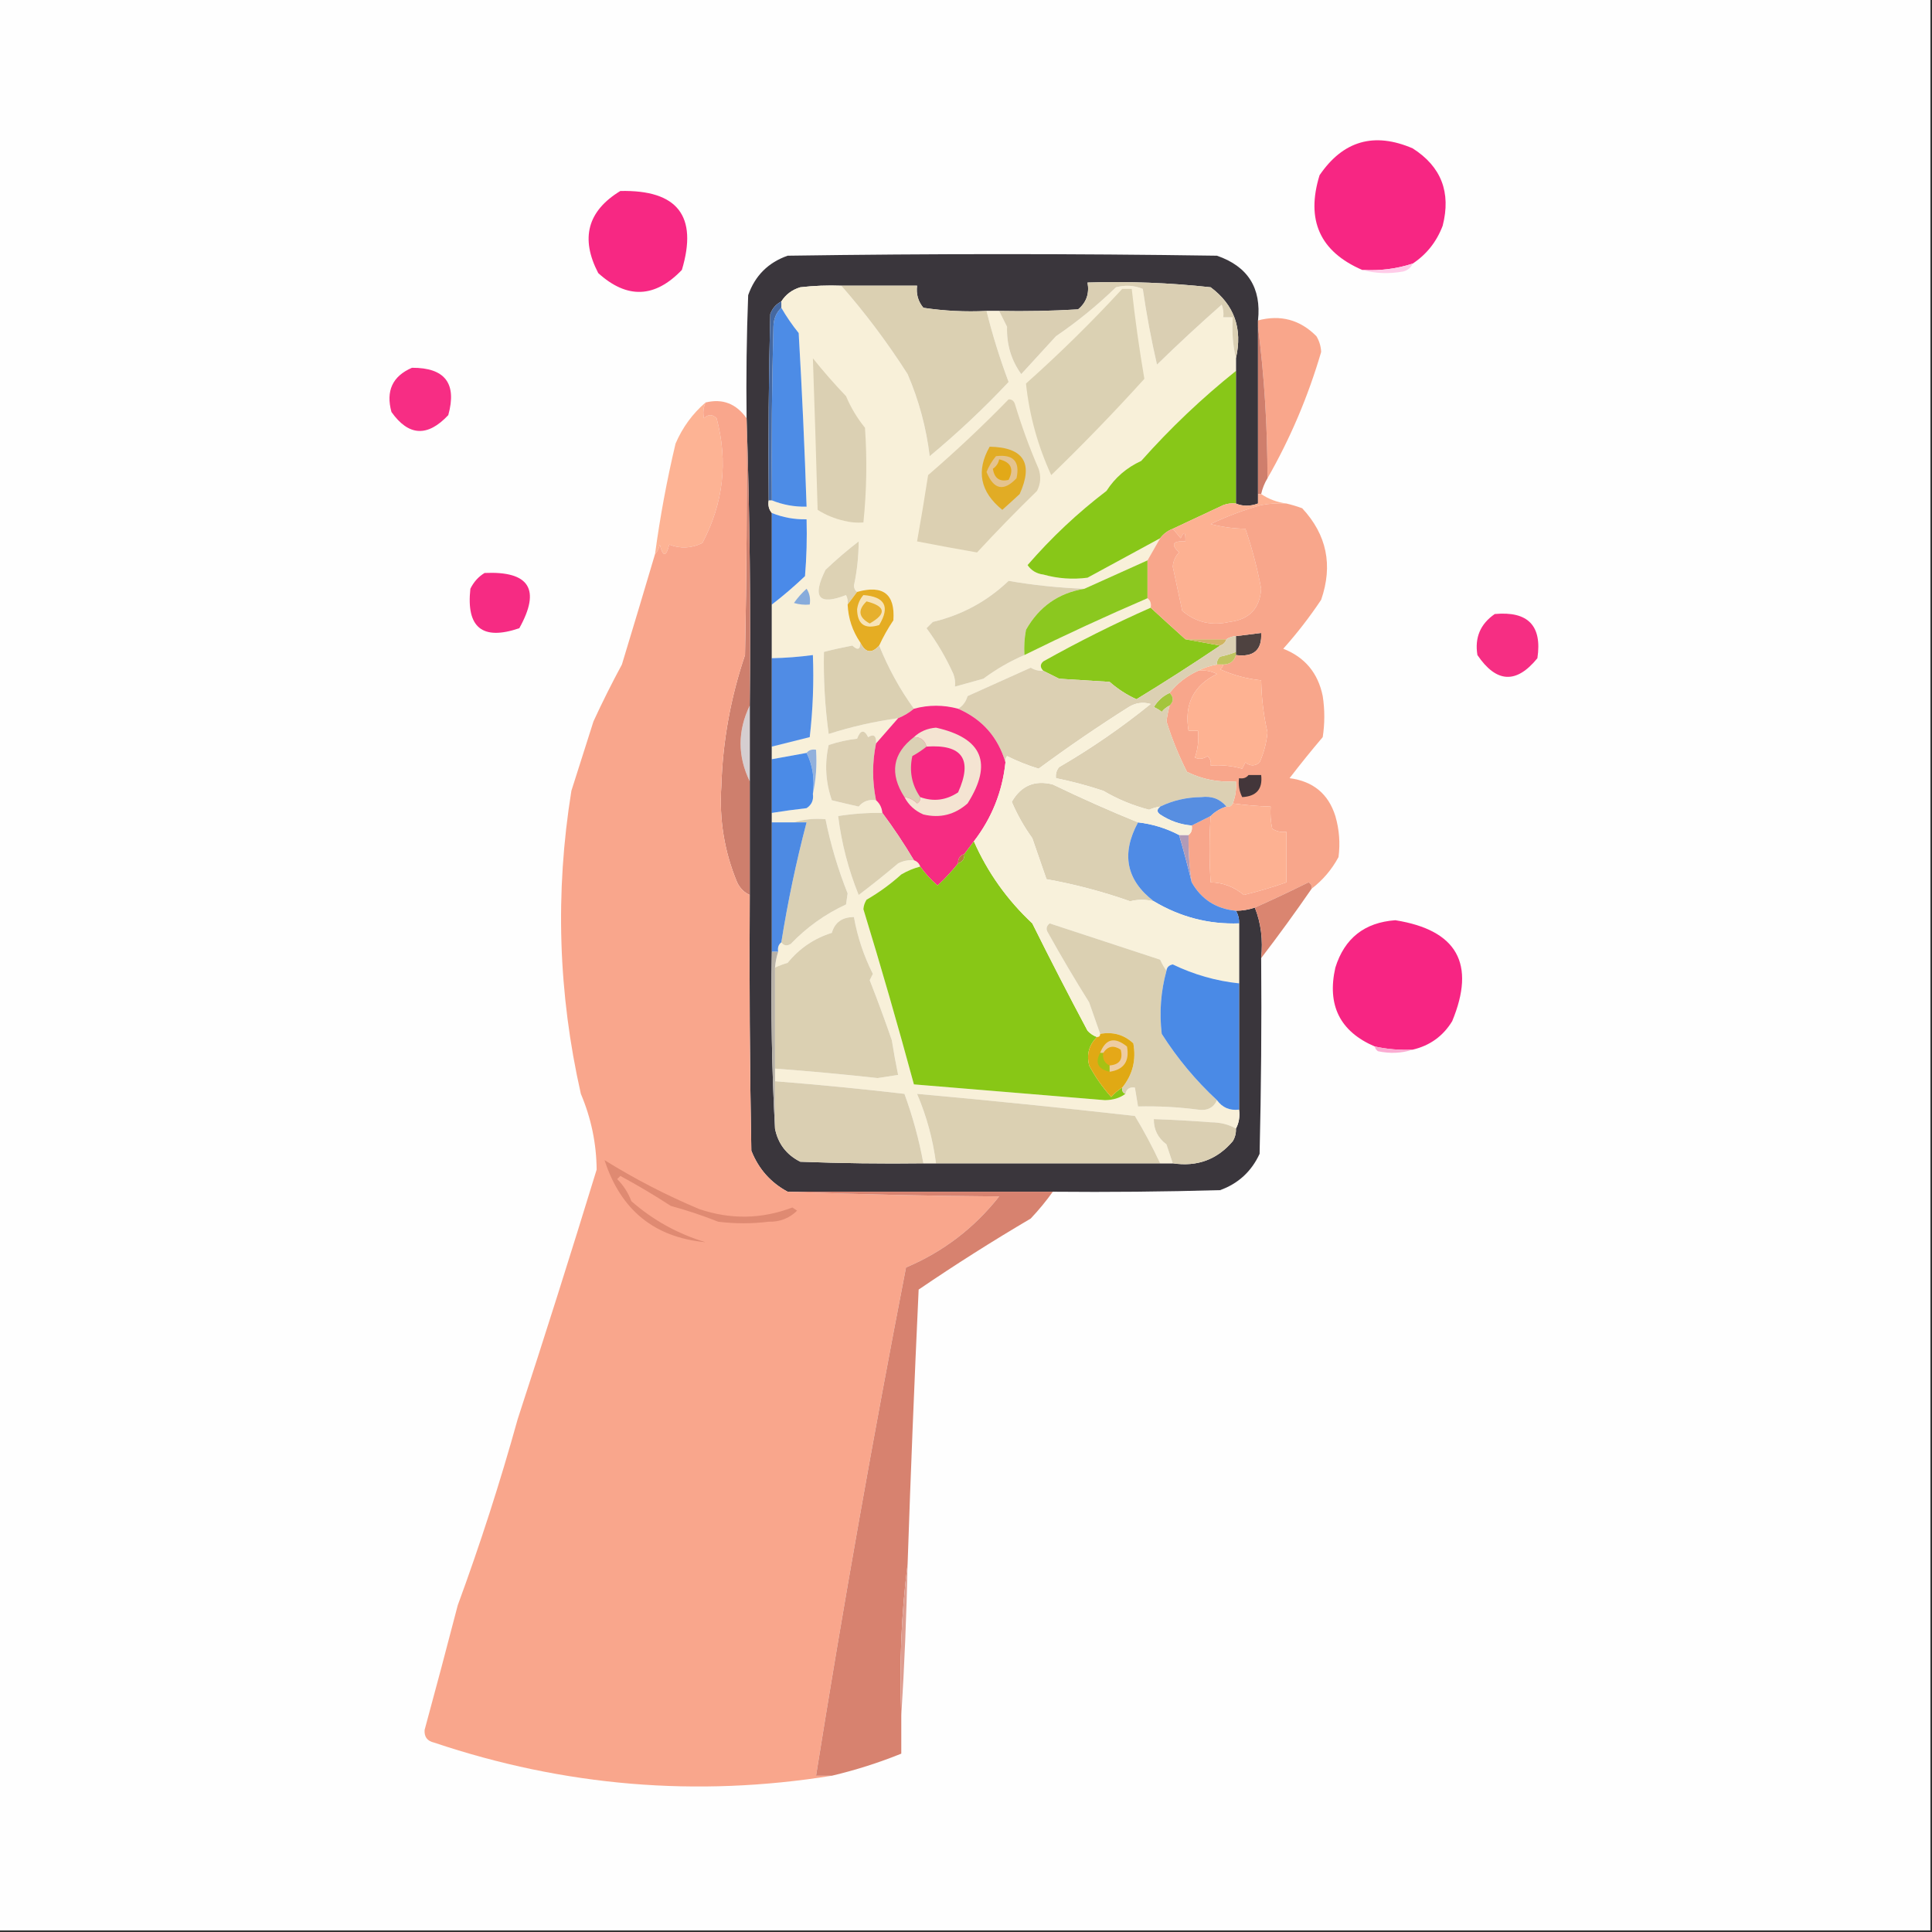 <?xml version="1.0" encoding="UTF-8"?>
<!DOCTYPE svg PUBLIC "-//W3C//DTD SVG 1.1//EN" "http://www.w3.org/Graphics/SVG/1.1/DTD/svg11.dtd">
<svg xmlns="http://www.w3.org/2000/svg" version="1.1" width="612px" height="612px" style="shape-rendering:geometricPrecision; text-rendering:geometricPrecision; image-rendering:optimizeQuality; fill-rule:evenodd; clip-rule:evenodd" xmlns:xlink="http://www.w3.org/1999/xlink">
<rect width="100%" height="100%" fill="#333333" stroke="none"/>
<g><path style="opacity:1" fill="#fefefe" d="M -0.5,-0.5 C 203.5,-0.5 407.5,-0.5 611.5,-0.5C 611.5,203.5 611.5,407.5 611.5,611.5C 407.5,611.5 203.5,611.5 -0.5,611.5C -0.5,407.5 -0.5,203.5 -0.5,-0.5 Z"/></g>
<g><path style="opacity:1" fill="#f72683" d="M 447.5,83.5 C 442.324,85.184 436.991,85.85 431.5,85.5C 418.11,79.708 413.61,69.708 418,55.5C 425.444,44.576 435.278,41.742 447.5,47C 456.535,52.757 459.702,60.924 457,71.5C 455.08,76.576 451.914,80.576 447.5,83.5 Z"/></g>
<g><path style="opacity:1" fill="#f72883" d="M 196.5,60.5 C 214.618,60.095 221.118,68.428 216,85.5C 207.455,94.439 198.621,94.773 189.5,86.5C 183.781,75.492 186.115,66.825 196.5,60.5 Z"/></g>
<g><path style="opacity:1" fill="#3a363c" d="M 398.5,101.5 C 398.5,102.167 398.5,102.833 398.5,103.5C 398.5,121.167 398.5,138.833 398.5,156.5C 398.5,157.5 398.5,158.5 398.5,159.5C 395.995,160.417 393.662,160.417 391.5,159.5C 391.5,145.5 391.5,131.5 391.5,117.5C 391.5,116.167 391.5,114.833 391.5,113.5C 393.664,104.107 390.997,96.607 383.5,91C 370.561,89.578 357.561,89.078 344.5,89.5C 345.124,93.013 344.124,95.847 341.5,98C 333.173,98.5 324.84,98.666 316.5,98.5C 315.167,98.5 313.833,98.5 312.5,98.5C 305.8,98.83 299.134,98.497 292.5,97.5C 290.829,95.49 290.162,93.157 290.5,90.5C 282.5,90.5 274.5,90.5 266.5,90.5C 262.154,90.334 257.821,90.501 253.5,91C 250.894,91.792 248.894,93.292 247.5,95.5C 245.827,96.343 244.66,97.676 244,99.5C 243.5,119.164 243.333,138.831 243.5,158.5C 243.232,160.099 243.566,161.432 244.5,162.5C 244.5,172.167 244.5,181.833 244.5,191.5C 244.5,197.167 244.5,202.833 244.5,208.5C 244.5,217.833 244.5,227.167 244.5,236.5C 244.5,237.833 244.5,239.167 244.5,240.5C 244.5,246.167 244.5,251.833 244.5,257.5C 244.5,258.5 244.5,259.5 244.5,260.5C 244.5,274.167 244.5,287.833 244.5,301.5C 244.17,320.341 244.503,339.007 245.5,357.5C 246.454,362.289 249.121,365.789 253.5,368C 266.496,368.5 279.496,368.667 292.5,368.5C 293.833,368.5 295.167,368.5 296.5,368.5C 320.167,368.5 343.833,368.5 367.5,368.5C 368.833,368.5 370.167,368.5 371.5,368.5C 379.218,369.663 385.551,367.329 390.5,361.5C 391.246,360.264 391.579,358.93 391.5,357.5C 392.461,355.735 392.795,353.735 392.5,351.5C 392.5,338.167 392.5,324.833 392.5,311.5C 392.5,305.167 392.5,298.833 392.5,292.5C 392.567,291.041 392.234,289.708 391.5,288.5C 393.565,288.483 395.565,288.15 397.5,287.5C 399.446,292.396 400.113,297.729 399.5,303.5C 399.667,324.169 399.5,344.836 399,365.5C 396.414,371.088 392.247,374.921 386.5,377C 368.836,377.5 351.17,377.667 333.5,377.5C 305.5,377.5 277.5,377.5 249.5,377.5C 244.118,374.613 240.284,370.28 238,364.5C 237.5,337.502 237.333,310.502 237.5,283.5C 237.5,271.5 237.5,259.5 237.5,247.5C 237.5,239.5 237.5,231.5 237.5,223.5C 237.831,192.995 237.498,162.662 236.5,132.5C 236.333,119.496 236.5,106.496 237,93.5C 239.167,87.333 243.333,83.167 249.5,81C 294.833,80.333 340.167,80.333 385.5,81C 395.274,84.381 399.607,91.214 398.5,101.5 Z"/></g>
<g><path style="opacity:1" fill="#ffcbe8" d="M 447.5,83.5 C 446.942,84.79 445.942,85.623 444.5,86C 439.98,86.814 435.646,86.647 431.5,85.5C 436.991,85.85 442.324,85.184 447.5,83.5 Z"/></g>
<g><path style="opacity:1" fill="#f8f0d9" d="M 266.5,90.5 C 274.138,99.21 281.138,108.543 287.5,118.5C 291.081,126.823 293.414,135.49 294.5,144.5C 303.307,137.194 311.64,129.36 319.5,121C 316.726,113.623 314.393,106.123 312.5,98.5C 313.833,98.5 315.167,98.5 316.5,98.5C 317.32,100.14 318.153,101.807 319,103.5C 318.836,109.128 320.336,114.128 323.5,118.5C 327.131,114.533 330.798,110.533 334.5,106.5C 341.293,101.871 347.627,96.704 353.5,91C 356.429,90.223 359.263,90.389 362,91.5C 363.176,99.589 364.676,107.589 366.5,115.5C 373.183,108.983 380.016,102.65 387,96.5C 387.49,97.793 387.657,99.127 387.5,100.5C 388.5,100.5 389.5,100.5 390.5,100.5C 390.182,105.032 390.515,109.366 391.5,113.5C 391.5,114.833 391.5,116.167 391.5,117.5C 380.678,126.156 370.678,135.656 361.5,146C 356.855,148.142 353.189,151.309 350.5,155.5C 341.391,162.44 333.058,170.273 325.5,179C 326.682,180.735 328.349,181.735 330.5,182C 335.11,183.29 339.777,183.624 344.5,183C 352.221,178.809 359.887,174.642 367.5,170.5C 366.161,172.873 364.828,175.207 363.5,177.5C 356.864,180.483 350.197,183.483 343.5,186.5C 335.385,186.199 327.385,185.366 319.5,184C 312.666,190.503 304.666,194.837 295.5,197C 294.833,197.667 294.167,198.333 293.5,199C 296.842,203.517 299.675,208.35 302,213.5C 302.49,214.793 302.657,216.127 302.5,217.5C 305.479,216.683 308.479,215.849 311.5,215C 315.602,211.954 319.935,209.454 324.5,207.5C 337.337,201.165 350.337,195.165 363.5,189.5C 364.404,190.209 364.737,191.209 364.5,192.5C 352.941,197.613 341.608,203.28 330.5,209.5C 329.438,210.425 329.438,211.425 330.5,212.5C 329.07,212.579 327.736,212.246 326.5,211.5C 319.852,214.496 313.186,217.496 306.5,220.5C 305.943,222.332 304.943,223.665 303.5,224.5C 298.848,223.238 294.181,223.238 289.5,224.5C 285.065,218.362 281.398,211.695 278.5,204.5C 279.781,201.717 281.281,199.05 283,196.5C 283.601,188.192 279.767,185.192 271.5,187.5C 270.876,187.083 270.543,186.416 270.5,185.5C 271.499,180.845 271.999,176.178 272,171.5C 268.353,174.313 264.853,177.313 261.5,180.5C 257.16,189.224 259.326,191.891 268,188.5C 268.483,189.448 268.649,190.448 268.5,191.5C 268.703,195.9 270.037,199.9 272.5,203.5C 272.559,205.765 271.726,206.098 270,204.5C 266.944,205.077 263.944,205.743 261,206.5C 260.815,215.188 261.315,223.854 262.5,232.5C 269.695,230.201 277.028,228.535 284.5,227.5C 282.138,230.192 279.804,232.859 277.5,235.5C 277.646,233.058 276.813,232.391 275,233.5C 273.751,231.008 272.584,231.175 271.5,234C 268.424,234.346 265.424,235.012 262.5,236C 261.169,241.876 261.502,247.709 263.5,253.5C 266.366,254.208 269.2,254.875 272,255.5C 273.401,253.808 275.234,253.141 277.5,253.5C 278.674,254.514 279.34,255.847 279.5,257.5C 274.797,257.437 270.13,257.771 265.5,258.5C 266.572,267.122 268.739,275.456 272,283.5C 276.258,280.287 280.425,276.953 284.5,273.5C 286.071,272.691 287.738,272.357 289.5,272.5C 290.5,272.833 291.167,273.5 291.5,274.5C 289.407,275.045 287.407,275.878 285.5,277C 282.113,280.053 278.447,282.72 274.5,285C 273.919,285.893 273.585,286.893 273.5,288C 279.123,306.374 284.456,324.874 289.5,343.5C 309.656,345.187 329.822,346.854 350,348.5C 352.61,348.467 354.777,347.8 356.5,346.5C 356.821,344.952 357.821,344.285 359.5,344.5C 359.833,346.5 360.167,348.5 360.5,350.5C 366.859,350.346 373.192,350.679 379.5,351.5C 382.393,351.931 384.393,350.931 385.5,348.5C 387.213,350.85 389.547,351.85 392.5,351.5C 392.795,353.735 392.461,355.735 391.5,357.5C 389.257,356.188 386.59,355.522 383.5,355.5C 377.504,355.034 371.504,354.7 365.5,354.5C 365.461,357.81 366.794,360.476 369.5,362.5C 370.172,364.53 370.838,366.53 371.5,368.5C 370.167,368.5 368.833,368.5 367.5,368.5C 365.1,363.368 362.434,358.368 359.5,353.5C 336.537,350.913 313.537,348.579 290.5,346.5C 293.511,353.537 295.511,360.871 296.5,368.5C 295.167,368.5 293.833,368.5 292.5,368.5C 291.141,361.07 289.141,353.736 286.5,346.5C 272.855,344.919 259.188,343.586 245.5,342.5C 245.5,341.167 245.5,339.833 245.5,338.5C 256.346,339.307 267.179,340.307 278,341.5C 280.167,341.167 282.333,340.833 284.5,340.5C 283.753,336.862 283.086,333.195 282.5,329.5C 280.289,323.087 277.956,316.754 275.5,310.5C 275.833,309.833 276.167,309.167 276.5,308.5C 273.626,302.803 271.626,296.803 270.5,290.5C 266.794,290.499 264.461,292.165 263.5,295.5C 257.917,297.238 253.251,300.405 249.5,305C 248.099,305.41 246.766,305.91 245.5,306.5C 245.629,304.784 245.962,303.117 246.5,301.5C 246.263,300.209 246.596,299.209 247.5,298.5C 248.251,299.573 249.251,299.74 250.5,299C 255.541,293.729 261.374,289.562 268,286.5C 268.167,285.333 268.333,284.167 268.5,283C 265.454,275.364 263.121,267.531 261.5,259.5C 257.958,259.187 254.625,259.521 251.5,260.5C 249.167,260.5 246.833,260.5 244.5,260.5C 244.5,259.5 244.5,258.5 244.5,257.5C 248.142,256.92 251.809,256.42 255.5,256C 257.107,254.951 257.773,253.451 257.5,251.5C 258.486,247.03 258.819,242.363 258.5,237.5C 257.209,237.263 256.209,237.596 255.5,238.5C 251.833,239.167 248.167,239.833 244.5,240.5C 244.5,239.167 244.5,237.833 244.5,236.5C 248.492,235.503 252.492,234.503 256.5,233.5C 257.498,224.859 257.831,216.192 257.5,207.5C 253.19,208.08 248.857,208.414 244.5,208.5C 244.5,202.833 244.5,197.167 244.5,191.5C 248.128,188.71 251.628,185.71 255,182.5C 255.499,176.509 255.666,170.509 255.5,164.5C 251.669,164.584 248.002,163.917 244.5,162.5C 243.566,161.432 243.232,160.099 243.5,158.5C 243.833,158.5 244.167,158.5 244.5,158.5C 248.002,159.917 251.669,160.584 255.5,160.5C 254.896,142.16 254.062,123.826 253,105.5C 250.946,102.953 249.113,100.286 247.5,97.5C 247.5,96.833 247.5,96.167 247.5,95.5C 248.894,93.292 250.894,91.792 253.5,91C 257.821,90.501 262.154,90.334 266.5,90.5 Z"/></g>
<g><path style="opacity:1" fill="#dbd0b2" d="M 266.5,90.5 C 274.5,90.5 282.5,90.5 290.5,90.5C 290.162,93.157 290.829,95.49 292.5,97.5C 299.134,98.497 305.8,98.83 312.5,98.5C 314.393,106.123 316.726,113.623 319.5,121C 311.64,129.36 303.307,137.194 294.5,144.5C 293.414,135.49 291.081,126.823 287.5,118.5C 281.138,108.543 274.138,99.21 266.5,90.5 Z"/></g>
<g><path style="opacity:1" fill="#dbd1b3" d="M 355.5,91.5 C 356.5,91.5 357.5,91.5 358.5,91.5C 359.551,101.077 360.884,110.577 362.5,120C 353.003,130.497 343.169,140.664 333,150.5C 328.737,141.234 326.071,131.568 325,121.5C 335.726,111.94 345.892,101.94 355.5,91.5 Z"/></g>
<g><path style="opacity:1" fill="#dacfb3" d="M 391.5,113.5 C 390.515,109.366 390.182,105.032 390.5,100.5C 389.5,100.5 388.5,100.5 387.5,100.5C 387.657,99.127 387.49,97.793 387,96.5C 380.016,102.65 373.183,108.983 366.5,115.5C 364.676,107.589 363.176,99.589 362,91.5C 359.263,90.389 356.429,90.223 353.5,91C 347.627,96.704 341.293,101.871 334.5,106.5C 330.798,110.533 327.131,114.533 323.5,118.5C 320.336,114.128 318.836,109.128 319,103.5C 318.153,101.807 317.32,100.14 316.5,98.5C 324.84,98.666 333.173,98.5 341.5,98C 344.124,95.847 345.124,93.013 344.5,89.5C 357.561,89.078 370.561,89.578 383.5,91C 390.997,96.607 393.664,104.107 391.5,113.5 Z"/></g>
<g><path style="opacity:1" fill="#f9a68b" d="M 401.5,151.5 C 401.498,135.13 400.498,119.13 398.5,103.5C 398.5,102.833 398.5,102.167 398.5,101.5C 405.661,99.611 411.828,101.278 417,106.5C 417.923,108.034 418.423,109.701 418.5,111.5C 414.355,125.639 408.688,138.972 401.5,151.5 Z"/></g>
<g><path style="opacity:1" fill="#dbd0b3" d="M 257.5,113.5 C 260.729,117.543 264.229,121.543 268,125.5C 269.524,129.12 271.524,132.453 274,135.5C 274.699,145.522 274.532,155.522 273.5,165.5C 271.473,165.662 269.473,165.495 267.5,165C 264.391,164.304 261.558,163.138 259,161.5C 258.559,145.495 258.059,129.495 257.5,113.5 Z"/></g>
<g><path style="opacity:1" fill="#4d8ce6" d="M 247.5,97.5 C 249.113,100.286 250.946,102.953 253,105.5C 254.062,123.826 254.896,142.16 255.5,160.5C 251.669,160.584 248.002,159.917 244.5,158.5C 244.333,140.164 244.5,121.83 245,103.5C 245.037,101.026 245.87,99.026 247.5,97.5 Z"/></g>
<g><path style="opacity:1" fill="#88c718" d="M 391.5,117.5 C 391.5,131.5 391.5,145.5 391.5,159.5C 390.127,159.343 388.793,159.51 387.5,160C 382.094,162.559 376.76,165.059 371.5,167.5C 369.878,168.122 368.545,169.122 367.5,170.5C 359.887,174.642 352.221,178.809 344.5,183C 339.777,183.624 335.11,183.29 330.5,182C 328.349,181.735 326.682,180.735 325.5,179C 333.058,170.273 341.391,162.44 350.5,155.5C 353.189,151.309 356.855,148.142 361.5,146C 370.678,135.656 380.678,126.156 391.5,117.5 Z"/></g>
<g><path style="opacity:1" fill="#f72d84" d="M 130.5,116.5 C 140.957,116.454 144.79,121.454 142,131.5C 135.427,138.506 129.427,138.172 124,130.5C 122.176,123.821 124.342,119.155 130.5,116.5 Z"/></g>
<g><path style="opacity:1" fill="#fdb394" d="M 223.5,127.5 C 222.782,129.137 222.616,130.803 223,132.5C 224.333,131.167 225.667,131.167 227,132.5C 230.659,146.214 229.159,159.381 222.5,172C 219.041,173.706 215.541,173.872 212,172.5C 211,176.5 210,176.5 209,172.5C 208.768,173.737 208.268,174.737 207.5,175.5C 209.086,163.735 211.253,152.068 214,140.5C 216.219,135.361 219.386,131.028 223.5,127.5 Z"/></g>
<g><path style="opacity:1" fill="#cf7e6c" d="M 398.5,103.5 C 400.498,119.13 401.498,135.13 401.5,151.5C 400.559,153.05 399.893,154.716 399.5,156.5C 399.167,156.5 398.833,156.5 398.5,156.5C 398.5,138.833 398.5,121.167 398.5,103.5 Z"/></g>
<g><path style="opacity:1" fill="#4568a0" d="M 247.5,95.5 C 247.5,96.167 247.5,96.833 247.5,97.5C 245.87,99.026 245.037,101.026 245,103.5C 244.5,121.83 244.333,140.164 244.5,158.5C 244.167,158.5 243.833,158.5 243.5,158.5C 243.333,138.831 243.5,119.164 244,99.5C 244.66,97.676 245.827,96.343 247.5,95.5 Z"/></g>
<g><path style="opacity:1" fill="#dcd0b2" d="M 319.5,126.5 C 320.497,126.47 321.164,126.97 321.5,128C 323.635,135.075 326.135,141.908 329,148.5C 329.814,150.902 329.647,153.235 328.5,155.5C 322.04,161.794 315.707,168.294 309.5,175C 303.232,173.914 296.899,172.748 290.5,171.5C 291.747,164.528 292.914,157.528 294,150.5C 302.902,142.822 311.402,134.822 319.5,126.5 Z"/></g>
<g><path style="opacity:1" fill="#e1ac25" d="M 313.5,141.5 C 324.268,141.704 327.434,146.704 323,156.5C 321.159,158.211 319.326,159.878 317.5,161.5C 310.478,155.813 309.145,149.147 313.5,141.5 Z"/></g>
<g><path style="opacity:1" fill="#e4c38e" d="M 315.5,144.5 C 321,143.831 323.167,146.165 322,151.5C 317.939,155.788 314.772,155.121 312.5,149.5C 313.26,147.64 314.26,145.973 315.5,144.5 Z"/></g>
<g><path style="opacity:1" fill="#e2a918" d="M 316.5,145.5 C 320.264,146.385 321.264,148.552 319.5,152C 316.678,152.699 315.012,151.532 314.5,148.5C 315.612,147.735 316.279,146.735 316.5,145.5 Z"/></g>
<g><path style="opacity:1" fill="#fdb192" d="M 398.5,156.5 C 398.833,156.5 399.167,156.5 399.5,156.5C 401.857,158.098 404.523,159.098 407.5,159.5C 404.813,159.336 402.146,159.503 399.5,160C 393.966,161.552 388.632,163.552 383.5,166C 387.114,166.936 390.78,167.436 394.5,167.5C 396.636,173.711 398.303,180.044 399.5,186.5C 399.087,192.747 395.754,196.247 389.5,197C 383.843,198.324 378.843,197.157 374.5,193.5C 373.497,188.828 372.497,184.161 371.5,179.5C 371.649,177.68 372.316,176.18 373.5,175C 370.806,172.448 371.473,171.281 375.5,171.5C 375.587,168.402 375.087,168.068 374,170.5C 373.148,169.429 372.315,168.429 371.5,167.5C 376.76,165.059 382.094,162.559 387.5,160C 388.793,159.51 390.127,159.343 391.5,159.5C 393.662,160.417 395.995,160.417 398.5,159.5C 398.5,158.5 398.5,157.5 398.5,156.5 Z"/></g>
<g><path style="opacity:1" fill="#4a8ae9" d="M 244.5,162.5 C 248.002,163.917 251.669,164.584 255.5,164.5C 255.666,170.509 255.499,176.509 255,182.5C 251.628,185.71 248.128,188.71 244.5,191.5C 244.5,181.833 244.5,172.167 244.5,162.5 Z"/></g>
<g><path style="opacity:1" fill="#ddd2b4" d="M 271.5,187.5 C 270.488,188.872 269.488,190.205 268.5,191.5C 268.649,190.448 268.483,189.448 268,188.5C 259.326,191.891 257.16,189.224 261.5,180.5C 264.853,177.313 268.353,174.313 272,171.5C 271.999,176.178 271.499,180.845 270.5,185.5C 270.543,186.416 270.876,187.083 271.5,187.5 Z"/></g>
<g><path style="opacity:1" fill="#f62b83" d="M 153.5,181.5 C 167.705,180.857 171.372,186.69 164.5,199C 152.816,202.986 147.65,198.819 149,186.5C 150.059,184.341 151.559,182.674 153.5,181.5 Z"/></g>
<g><path style="opacity:1" fill="#87abdb" d="M 255.5,186.5 C 256.451,187.919 256.784,189.585 256.5,191.5C 254.801,191.66 253.134,191.494 251.5,191C 252.699,189.306 254.032,187.806 255.5,186.5 Z"/></g>
<g><path style="opacity:1" fill="#dbd0b2" d="M 343.5,186.5 C 335.312,187.839 329.146,192.173 325,199.5C 324.503,202.146 324.336,204.813 324.5,207.5C 319.935,209.454 315.602,211.954 311.5,215C 308.479,215.849 305.479,216.683 302.5,217.5C 302.657,216.127 302.49,214.793 302,213.5C 299.675,208.35 296.842,203.517 293.5,199C 294.167,198.333 294.833,197.667 295.5,197C 304.666,194.837 312.666,190.503 319.5,184C 327.385,185.366 335.385,186.199 343.5,186.5 Z"/></g>
<g><path style="opacity:1" fill="#e5ad23" d="M 278.5,204.5 C 276.105,207.154 274.105,206.821 272.5,203.5C 270.037,199.9 268.703,195.9 268.5,191.5C 269.488,190.205 270.488,188.872 271.5,187.5C 279.767,185.192 283.601,188.192 283,196.5C 281.281,199.05 279.781,201.717 278.5,204.5 Z"/></g>
<g><path style="opacity:1" fill="#f7e3b7" d="M 273.5,188.5 C 280.341,189.016 282.007,192.182 278.5,198C 273.92,199.415 271.586,197.749 271.5,193C 271.759,191.213 272.425,189.713 273.5,188.5 Z"/></g>
<g><path style="opacity:1" fill="#e6b02e" d="M 274.5,190.5 C 280.581,192.068 280.914,194.401 275.5,197.5C 271.967,195.58 271.633,193.246 274.5,190.5 Z"/></g>
<g><path style="opacity:1" fill="#8bc81f" d="M 363.5,177.5 C 363.5,181.5 363.5,185.5 363.5,189.5C 350.337,195.165 337.337,201.165 324.5,207.5C 324.336,204.813 324.503,202.146 325,199.5C 329.146,192.173 335.312,187.839 343.5,186.5C 350.197,183.483 356.864,180.483 363.5,177.5 Z"/></g>
<g><path style="opacity:1" fill="#89c71a" d="M 364.5,192.5 C 368.174,195.878 371.841,199.211 375.5,202.5C 379.167,203.167 382.833,203.833 386.5,204.5C 377.802,210.362 368.969,216.029 360,221.5C 356.937,220.119 354.104,218.286 351.5,216C 346.167,215.667 340.833,215.333 335.5,215C 333.807,214.153 332.14,213.32 330.5,212.5C 329.438,211.425 329.438,210.425 330.5,209.5C 341.608,203.28 352.941,197.613 364.5,192.5 Z"/></g>
<g><path style="opacity:1" fill="#d0b561" d="M 375.5,202.5 C 379.833,202.5 384.167,202.5 388.5,202.5C 388.167,203.5 387.5,204.167 386.5,204.5C 382.833,203.833 379.167,203.167 375.5,202.5 Z"/></g>
<g><path style="opacity:1" fill="#4e4240" d="M 391.5,207.5 C 391.5,207.167 391.5,206.833 391.5,206.5C 391.5,204.833 391.5,203.167 391.5,201.5C 394.167,201.167 396.833,200.833 399.5,200.5C 399.809,205.895 397.142,208.229 391.5,207.5 Z"/></g>
<g><path style="opacity:1" fill="#f62e83" d="M 473.5,194.5 C 484.041,193.539 488.541,198.205 487,208.5C 480.337,216.697 474.004,216.364 468,207.5C 467.093,201.983 468.926,197.65 473.5,194.5 Z"/></g>
<g><path style="opacity:1" fill="#dbd0b2" d="M 272.5,203.5 C 274.105,206.821 276.105,207.154 278.5,204.5C 281.398,211.695 285.065,218.362 289.5,224.5C 288.035,225.737 286.368,226.737 284.5,227.5C 277.028,228.535 269.695,230.201 262.5,232.5C 261.315,223.854 260.815,215.188 261,206.5C 263.944,205.743 266.944,205.077 270,204.5C 271.726,206.098 272.559,205.765 272.5,203.5 Z"/></g>
<g><path style="opacity:1" fill="#f8a68b" d="M 407.5,159.5 C 409.179,159.892 410.846,160.392 412.5,161C 420.289,169.384 422.289,179.05 418.5,190C 414.857,195.459 410.857,200.626 406.5,205.5C 413.351,208.191 417.518,213.191 419,220.5C 419.667,224.833 419.667,229.167 419,233.5C 415.411,237.724 411.911,242.058 408.5,246.5C 415.971,247.482 420.804,251.482 423,258.5C 424.244,262.779 424.577,267.112 424,271.5C 421.86,275.462 419.027,278.796 415.5,281.5C 415.631,280.624 415.298,279.957 414.5,279.5C 408.818,282.321 403.152,284.988 397.5,287.5C 395.565,288.15 393.565,288.483 391.5,288.5C 385.24,287.895 380.574,284.895 377.5,279.5C 376.746,274.537 376.413,269.537 376.5,264.5C 377.404,263.791 377.737,262.791 377.5,261.5C 379.5,260.5 381.5,259.5 383.5,258.5C 383.027,265.446 383.027,272.446 383.5,279.5C 387.442,279.592 390.942,280.926 394,283.5C 398.598,282.379 403.098,281.045 407.5,279.5C 407.5,274.167 407.5,268.833 407.5,263.5C 405.856,263.714 404.356,263.38 403,262.5C 402.503,260.19 402.337,257.857 402.5,255.5C 398.509,255.381 394.509,255.047 390.5,254.5C 391.369,252.283 391.702,249.95 391.5,247.5C 386.026,247.899 380.859,246.899 376,244.5C 373.403,239.385 371.236,234.051 369.5,228.5C 369.728,226.793 370.062,225.126 370.5,223.5C 371.833,222.167 371.833,220.833 370.5,219.5C 372.909,216.456 375.909,214.122 379.5,212.5C 381.604,212.201 383.604,212.534 385.5,213.5C 378.071,217.099 375.071,223.099 376.5,231.5C 377.5,231.5 378.5,231.5 379.5,231.5C 379.777,234.448 379.444,237.281 378.5,240C 379.899,240.595 381.232,240.428 382.5,239.5C 383.386,240.325 383.719,241.325 383.5,242.5C 386.909,242.249 390.242,242.583 393.5,243.5C 393.833,242.833 394.167,242.167 394.5,241.5C 396.042,242.747 397.542,242.747 399,241.5C 400.358,238.474 401.191,235.307 401.5,232C 400.267,226.568 399.6,221.068 399.5,215.5C 394.981,215.05 390.648,213.883 386.5,212C 387.056,211.617 387.389,211.117 387.5,210.5C 389.632,210.446 390.965,209.446 391.5,207.5C 397.142,208.229 399.809,205.895 399.5,200.5C 396.833,200.833 394.167,201.167 391.5,201.5C 390.391,201.557 389.391,201.89 388.5,202.5C 384.167,202.5 379.833,202.5 375.5,202.5C 371.841,199.211 368.174,195.878 364.5,192.5C 364.737,191.209 364.404,190.209 363.5,189.5C 363.5,185.5 363.5,181.5 363.5,177.5C 364.828,175.207 366.161,172.873 367.5,170.5C 368.545,169.122 369.878,168.122 371.5,167.5C 372.315,168.429 373.148,169.429 374,170.5C 375.087,168.068 375.587,168.402 375.5,171.5C 371.473,171.281 370.806,172.448 373.5,175C 372.316,176.18 371.649,177.68 371.5,179.5C 372.497,184.161 373.497,188.828 374.5,193.5C 378.843,197.157 383.843,198.324 389.5,197C 395.754,196.247 399.087,192.747 399.5,186.5C 398.303,180.044 396.636,173.711 394.5,167.5C 390.78,167.436 387.114,166.936 383.5,166C 388.632,163.552 393.966,161.552 399.5,160C 402.146,159.503 404.813,159.336 407.5,159.5 Z"/></g>
<g><path style="opacity:1" fill="#bfc45e" d="M 391.5,206.5 C 391.5,206.833 391.5,207.167 391.5,207.5C 390.965,209.446 389.632,210.446 387.5,210.5C 386.833,210.5 386.167,210.5 385.5,210.5C 385.414,209.504 385.748,208.671 386.5,208C 388.247,207.648 389.914,207.148 391.5,206.5 Z"/></g>
<g><path style="opacity:1" fill="#feb292" d="M 385.5,210.5 C 386.167,210.5 386.833,210.5 387.5,210.5C 387.389,211.117 387.056,211.617 386.5,212C 390.648,213.883 394.981,215.05 399.5,215.5C 399.6,221.068 400.267,226.568 401.5,232C 401.191,235.307 400.358,238.474 399,241.5C 397.542,242.747 396.042,242.747 394.5,241.5C 394.167,242.167 393.833,242.833 393.5,243.5C 390.242,242.583 386.909,242.249 383.5,242.5C 383.719,241.325 383.386,240.325 382.5,239.5C 381.232,240.428 379.899,240.595 378.5,240C 379.444,237.281 379.777,234.448 379.5,231.5C 378.5,231.5 377.5,231.5 376.5,231.5C 375.071,223.099 378.071,217.099 385.5,213.5C 383.604,212.534 381.604,212.201 379.5,212.5C 381.302,211.542 383.302,210.875 385.5,210.5 Z"/></g>
<g><path style="opacity:1" fill="#508ce5" d="M 244.5,236.5 C 244.5,227.167 244.5,217.833 244.5,208.5C 248.857,208.414 253.19,208.08 257.5,207.5C 257.831,216.192 257.498,224.859 256.5,233.5C 252.492,234.503 248.492,235.503 244.5,236.5 Z"/></g>
<g><path style="opacity:1" fill="#a3c53c" d="M 370.5,219.5 C 371.833,220.833 371.833,222.167 370.5,223.5C 369.542,223.953 368.708,224.619 368,225.5C 367.25,224.874 366.416,224.374 365.5,224C 366.714,221.951 368.38,220.451 370.5,219.5 Z"/></g>
<g><path style="opacity:1" fill="#dcd0b3" d="M 391.5,201.5 C 391.5,203.167 391.5,204.833 391.5,206.5C 389.914,207.148 388.247,207.648 386.5,208C 385.748,208.671 385.414,209.504 385.5,210.5C 383.302,210.875 381.302,211.542 379.5,212.5C 375.909,214.122 372.909,216.456 370.5,219.5C 368.38,220.451 366.714,221.951 365.5,224C 366.416,224.374 367.25,224.874 368,225.5C 368.708,224.619 369.542,223.953 370.5,223.5C 370.062,225.126 369.728,226.793 369.5,228.5C 371.236,234.051 373.403,239.385 376,244.5C 380.859,246.899 386.026,247.899 391.5,247.5C 391.702,249.95 391.369,252.283 390.5,254.5C 390.158,255.338 389.492,255.672 388.5,255.5C 386.492,253.073 383.826,252.073 380.5,252.5C 375.872,252.545 371.539,253.545 367.5,255.5C 366.305,255.678 365.138,256.011 364,256.5C 358.85,255.162 354.016,253.162 349.5,250.5C 344.564,248.861 339.564,247.528 334.5,246.5C 334.33,245.178 334.663,244.011 335.5,243C 345.687,237.075 355.353,230.408 364.5,223C 362.029,222.294 359.695,222.627 357.5,224C 347.791,230.135 338.291,236.635 329,243.5C 325.539,242.434 322.206,241.101 319,239.5C 318.536,240.094 318.369,240.761 318.5,241.5C 316.131,233.489 311.131,227.822 303.5,224.5C 304.943,223.665 305.943,222.332 306.5,220.5C 313.186,217.496 319.852,214.496 326.5,211.5C 327.736,212.246 329.07,212.579 330.5,212.5C 332.14,213.32 333.807,214.153 335.5,215C 340.833,215.333 346.167,215.667 351.5,216C 354.104,218.286 356.937,220.119 360,221.5C 368.969,216.029 377.802,210.362 386.5,204.5C 387.5,204.167 388.167,203.5 388.5,202.5C 389.391,201.89 390.391,201.557 391.5,201.5 Z"/></g>
<g><path style="opacity:1" fill="#d5ced0" d="M 237.5,223.5 C 237.5,231.5 237.5,239.5 237.5,247.5C 233.628,239.526 233.628,231.526 237.5,223.5 Z"/></g>
<g><path style="opacity:1" fill="#dcd0b3" d="M 277.5,235.5 C 276.274,241.479 276.274,247.479 277.5,253.5C 275.234,253.141 273.401,253.808 272,255.5C 269.2,254.875 266.366,254.208 263.5,253.5C 261.502,247.709 261.169,241.876 262.5,236C 265.424,235.012 268.424,234.346 271.5,234C 272.584,231.175 273.751,231.008 275,233.5C 276.813,232.391 277.646,233.058 277.5,235.5 Z"/></g>
<g><path style="opacity:1" fill="#f62c82" d="M 303.5,224.5 C 311.131,227.822 316.131,233.489 318.5,241.5C 317.515,250.792 314.182,259.125 308.5,266.5C 307.512,267.795 306.512,269.128 305.5,270.5C 304.094,270.973 303.427,271.973 303.5,273.5C 301.498,276.001 299.331,278.335 297,280.5C 294.949,278.759 293.116,276.759 291.5,274.5C 291.167,273.5 290.5,272.833 289.5,272.5C 286.402,267.291 283.068,262.291 279.5,257.5C 279.34,255.847 278.674,254.514 277.5,253.5C 276.274,247.479 276.274,241.479 277.5,235.5C 279.804,232.859 282.138,230.192 284.5,227.5C 286.368,226.737 288.035,225.737 289.5,224.5C 294.181,223.238 298.848,223.238 303.5,224.5 Z"/></g>
<g><path style="opacity:1" fill="#f62882" d="M 293.5,236.5 C 304.857,235.719 308.19,240.553 303.5,251C 299.7,253.52 295.7,254.02 291.5,252.5C 288.799,248.597 287.966,244.263 289,239.5C 290.615,238.614 292.115,237.614 293.5,236.5 Z"/></g>
<g><path style="opacity:1" fill="#dbd0b4" d="M 289.5,233.5 C 291.619,233.468 292.952,234.468 293.5,236.5C 292.115,237.614 290.615,238.614 289,239.5C 287.966,244.263 288.799,248.597 291.5,252.5C 291.631,253.376 291.298,254.043 290.5,254.5C 289.378,253.37 288.044,252.703 286.5,252.5C 281.718,245.046 282.718,238.713 289.5,233.5 Z"/></g>
<g><path style="opacity:1" fill="#92b0dc" d="M 255.5,238.5 C 256.209,237.596 257.209,237.263 258.5,237.5C 258.819,242.363 258.486,247.03 257.5,251.5C 258.097,246.706 257.43,242.373 255.5,238.5 Z"/></g>
<g><path style="opacity:1" fill="#4b8be7" d="M 255.5,238.5 C 257.43,242.373 258.097,246.706 257.5,251.5C 257.773,253.451 257.107,254.951 255.5,256C 251.809,256.42 248.142,256.92 244.5,257.5C 244.5,251.833 244.5,246.167 244.5,240.5C 248.167,239.833 251.833,239.167 255.5,238.5 Z"/></g>
<g><path style="opacity:1" fill="#ce7f6d" d="M 236.5,132.5 C 237.498,162.662 237.831,192.995 237.5,223.5C 233.628,231.526 233.628,239.526 237.5,247.5C 237.5,259.5 237.5,271.5 237.5,283.5C 235.743,282.708 234.409,281.375 233.5,279.5C 229.448,269.74 227.782,259.573 228.5,249C 228.937,234.811 231.437,220.978 236,207.5C 236.5,182.502 236.667,157.502 236.5,132.5 Z"/></g>
<g><path style="opacity:1" fill="#f4e4d2" d="M 286.5,252.5 C 288.044,252.703 289.378,253.37 290.5,254.5C 291.298,254.043 291.631,253.376 291.5,252.5C 295.7,254.02 299.7,253.52 303.5,251C 308.19,240.553 304.857,235.719 293.5,236.5C 292.952,234.468 291.619,233.468 289.5,233.5C 291.414,231.714 293.748,230.714 296.5,230.5C 311.218,233.794 314.552,241.794 306.5,254.5C 302.449,258.091 297.782,259.257 292.5,258C 289.815,256.839 287.815,255.006 286.5,252.5 Z"/></g>
<g><path style="opacity:1" fill="#43363a" d="M 395.5,245.5 C 396.833,245.5 398.167,245.5 399.5,245.5C 400.021,249.922 398.021,252.255 393.5,252.5C 392.534,250.604 392.201,248.604 392.5,246.5C 393.791,246.737 394.791,246.404 395.5,245.5 Z"/></g>
<g><path style="opacity:1" fill="#dbd0b3" d="M 360.5,260.5 C 355.086,270.479 356.753,278.813 365.5,285.5C 362.911,284.873 360.411,284.873 358,285.5C 349.351,282.45 340.517,280.116 331.5,278.5C 330.021,274.198 328.521,269.865 327,265.5C 324.411,261.91 322.245,258.076 320.5,254C 323.455,248.855 327.788,247.021 333.5,248.5C 342.578,252.884 351.578,256.884 360.5,260.5 Z"/></g>
<g><path style="opacity:1" fill="#578ee1" d="M 388.5,255.5 C 386.566,256.11 384.899,257.11 383.5,258.5C 381.5,259.5 379.5,260.5 377.5,261.5C 373.895,261.201 370.561,260.035 367.5,258C 366.402,257.23 366.402,256.397 367.5,255.5C 371.539,253.545 375.872,252.545 380.5,252.5C 383.826,252.073 386.492,253.073 388.5,255.5 Z"/></g>
<g><path style="opacity:1" fill="#fdb192" d="M 390.5,254.5 C 394.509,255.047 398.509,255.381 402.5,255.5C 402.337,257.857 402.503,260.19 403,262.5C 404.356,263.38 405.856,263.714 407.5,263.5C 407.5,268.833 407.5,274.167 407.5,279.5C 403.098,281.045 398.598,282.379 394,283.5C 390.942,280.926 387.442,279.592 383.5,279.5C 383.027,272.446 383.027,265.446 383.5,258.5C 384.899,257.11 386.566,256.11 388.5,255.5C 389.492,255.672 390.158,255.338 390.5,254.5 Z"/></g>
<g><path style="opacity:1" fill="#dbd0b2" d="M 279.5,257.5 C 283.068,262.291 286.402,267.291 289.5,272.5C 287.738,272.357 286.071,272.691 284.5,273.5C 280.425,276.953 276.258,280.287 272,283.5C 268.739,275.456 266.572,267.122 265.5,258.5C 270.13,257.771 274.797,257.437 279.5,257.5 Z"/></g>
<g><path style="opacity:1" fill="#dad0b4" d="M 251.5,260.5 C 254.625,259.521 257.958,259.187 261.5,259.5C 263.121,267.531 265.454,275.364 268.5,283C 268.333,284.167 268.167,285.333 268,286.5C 261.374,289.562 255.541,293.729 250.5,299C 249.251,299.74 248.251,299.573 247.5,298.5C 249.531,285.73 252.197,273.064 255.5,260.5C 254.167,260.5 252.833,260.5 251.5,260.5 Z"/></g>
<g><path style="opacity:1" fill="#4f8be5" d="M 360.5,260.5 C 365.095,261.032 369.429,262.365 373.5,264.5C 374.951,269.474 376.285,274.474 377.5,279.5C 380.574,284.895 385.24,287.895 391.5,288.5C 392.234,289.708 392.567,291.041 392.5,292.5C 382.898,292.841 373.898,290.508 365.5,285.5C 356.753,278.813 355.086,270.479 360.5,260.5 Z"/></g>
<g><path style="opacity:1" fill="#4d8ae3" d="M 244.5,260.5 C 246.833,260.5 249.167,260.5 251.5,260.5C 252.833,260.5 254.167,260.5 255.5,260.5C 252.197,273.064 249.531,285.73 247.5,298.5C 246.596,299.209 246.263,300.209 246.5,301.5C 245.833,301.5 245.167,301.5 244.5,301.5C 244.5,287.833 244.5,274.167 244.5,260.5 Z"/></g>
<g><path style="opacity:1" fill="#b77d3d" d="M 305.5,270.5 C 305.573,272.027 304.906,273.027 303.5,273.5C 303.427,271.973 304.094,270.973 305.5,270.5 Z"/></g>
<g><path style="opacity:1" fill="#b19bb7" d="M 373.5,264.5 C 374.5,264.5 375.5,264.5 376.5,264.5C 376.413,269.537 376.746,274.537 377.5,279.5C 376.285,274.474 374.951,269.474 373.5,264.5 Z"/></g>
<g><path style="opacity:1" fill="#88c716" d="M 308.5,266.5 C 312.856,276.372 319.023,285.039 327,292.5C 332.654,303.882 338.487,315.215 344.5,326.5C 345.357,327.425 346.357,328.092 347.5,328.5C 344.971,330.955 344.138,333.955 345,337.5C 346.914,341.089 349.248,344.422 352,347.5C 353.039,346.29 354.206,345.29 355.5,344.5C 355.328,345.492 355.662,346.158 356.5,346.5C 354.777,347.8 352.61,348.467 350,348.5C 329.822,346.854 309.656,345.187 289.5,343.5C 284.456,324.874 279.123,306.374 273.5,288C 273.585,286.893 273.919,285.893 274.5,285C 278.447,282.72 282.113,280.053 285.5,277C 287.407,275.878 289.407,275.045 291.5,274.5C 293.116,276.759 294.949,278.759 297,280.5C 299.331,278.335 301.498,276.001 303.5,273.5C 304.906,273.027 305.573,272.027 305.5,270.5C 306.512,269.128 307.512,267.795 308.5,266.5 Z"/></g>
<g><path style="opacity:1" fill="#da8570" d="M 415.5,281.5 C 410.344,288.983 405.011,296.316 399.5,303.5C 400.113,297.729 399.446,292.396 397.5,287.5C 403.152,284.988 408.818,282.321 414.5,279.5C 415.298,279.957 415.631,280.624 415.5,281.5 Z"/></g>
<g><path style="opacity:1" fill="#f8f1db" d="M 367.5,255.5 C 366.402,256.397 366.402,257.23 367.5,258C 370.561,260.035 373.895,261.201 377.5,261.5C 377.737,262.791 377.404,263.791 376.5,264.5C 375.5,264.5 374.5,264.5 373.5,264.5C 369.429,262.365 365.095,261.032 360.5,260.5C 351.578,256.884 342.578,252.884 333.5,248.5C 327.788,247.021 323.455,248.855 320.5,254C 322.245,258.076 324.411,261.91 327,265.5C 328.521,269.865 330.021,274.198 331.5,278.5C 340.517,280.116 349.351,282.45 358,285.5C 360.411,284.873 362.911,284.873 365.5,285.5C 373.898,290.508 382.898,292.841 392.5,292.5C 392.5,298.833 392.5,305.167 392.5,311.5C 385.192,310.732 378.192,308.732 371.5,305.5C 370.287,305.747 369.62,306.414 369.5,307.5C 368.751,306.469 368.085,305.302 367.5,304C 355.778,300.128 344.111,296.295 332.5,292.5C 331.417,293.365 331.251,294.365 332,295.5C 336.15,302.964 340.484,310.297 345,317.5C 346.17,320.852 347.336,324.186 348.5,327.5C 348.5,328.167 348.167,328.5 347.5,328.5C 346.357,328.092 345.357,327.425 344.5,326.5C 338.487,315.215 332.654,303.882 327,292.5C 319.023,285.039 312.856,276.372 308.5,266.5C 314.182,259.125 317.515,250.792 318.5,241.5C 318.369,240.761 318.536,240.094 319,239.5C 322.206,241.101 325.539,242.434 329,243.5C 338.291,236.635 347.791,230.135 357.5,224C 359.695,222.627 362.029,222.294 364.5,223C 355.353,230.408 345.687,237.075 335.5,243C 334.663,244.011 334.33,245.178 334.5,246.5C 339.564,247.528 344.564,248.861 349.5,250.5C 354.016,253.162 358.85,255.162 364,256.5C 365.138,256.011 366.305,255.678 367.5,255.5 Z"/></g>
<g><path style="opacity:1" fill="#dbd0b2" d="M 245.5,338.5 C 245.5,327.833 245.5,317.167 245.5,306.5C 246.766,305.91 248.099,305.41 249.5,305C 253.251,300.405 257.917,297.238 263.5,295.5C 264.461,292.165 266.794,290.499 270.5,290.5C 271.626,296.803 273.626,302.803 276.5,308.5C 276.167,309.167 275.833,309.833 275.5,310.5C 277.956,316.754 280.289,323.087 282.5,329.5C 283.086,333.195 283.753,336.862 284.5,340.5C 282.333,340.833 280.167,341.167 278,341.5C 267.179,340.307 256.346,339.307 245.5,338.5 Z"/></g>
<g><path style="opacity:1" fill="#f72583" d="M 447.5,332.5 C 443.434,332.693 439.434,332.36 435.5,331.5C 424.468,326.77 420.301,318.437 423,306.5C 425.904,297.209 432.237,292.209 442,291.5C 461.555,294.614 467.555,305.281 460,323.5C 457.101,328.229 452.934,331.229 447.5,332.5 Z"/></g>
<g><path style="opacity:1" fill="#dbd0b2" d="M 369.5,307.5 C 367.701,314.05 367.201,320.717 368,327.5C 372.955,335.283 378.788,342.283 385.5,348.5C 384.393,350.931 382.393,351.931 379.5,351.5C 373.192,350.679 366.859,350.346 360.5,350.5C 360.167,348.5 359.833,346.5 359.5,344.5C 357.821,344.285 356.821,344.952 356.5,346.5C 355.662,346.158 355.328,345.492 355.5,344.5C 358.799,340.407 359.966,335.741 359,330.5C 356.103,327.769 352.603,326.769 348.5,327.5C 347.336,324.186 346.17,320.852 345,317.5C 340.484,310.297 336.15,302.964 332,295.5C 331.251,294.365 331.417,293.365 332.5,292.5C 344.111,296.295 355.778,300.128 367.5,304C 368.085,305.302 368.751,306.469 369.5,307.5 Z"/></g>
<g><path style="opacity:1" fill="#b7b1a7" d="M 244.5,301.5 C 245.167,301.5 245.833,301.5 246.5,301.5C 245.962,303.117 245.629,304.784 245.5,306.5C 245.5,317.167 245.5,327.833 245.5,338.5C 245.5,339.833 245.5,341.167 245.5,342.5C 245.5,347.5 245.5,352.5 245.5,357.5C 244.503,339.007 244.17,320.341 244.5,301.5 Z"/></g>
<g><path style="opacity:1" fill="#4a8ae6" d="M 392.5,311.5 C 392.5,324.833 392.5,338.167 392.5,351.5C 389.547,351.85 387.213,350.85 385.5,348.5C 378.788,342.283 372.955,335.283 368,327.5C 367.201,320.717 367.701,314.05 369.5,307.5C 369.62,306.414 370.287,305.747 371.5,305.5C 378.192,308.732 385.192,310.732 392.5,311.5 Z"/></g>
<g><path style="opacity:1" fill="#fbabd2" d="M 435.5,331.5 C 439.434,332.36 443.434,332.693 447.5,332.5C 444.024,333.643 440.358,333.81 436.5,333C 435.944,332.617 435.611,332.117 435.5,331.5 Z"/></g>
<g><path style="opacity:1" fill="#e0a914" d="M 348.5,327.5 C 352.603,326.769 356.103,327.769 359,330.5C 359.966,335.741 358.799,340.407 355.5,344.5C 354.206,345.29 353.039,346.29 352,347.5C 349.248,344.422 346.914,341.089 345,337.5C 344.138,333.955 344.971,330.955 347.5,328.5C 348.167,328.5 348.5,328.167 348.5,327.5 Z"/></g>
<g><path style="opacity:1" fill="#a6c114" d="M 348.5,333.5 C 348.833,333.5 349.167,333.5 349.5,333.5C 349.229,335.38 349.896,336.713 351.5,337.5C 351.5,338.167 351.5,338.833 351.5,339.5C 347.809,338.664 346.809,336.664 348.5,333.5 Z"/></g>
<g><path style="opacity:1" fill="#e5a818" d="M 351.5,337.5 C 349.896,336.713 349.229,335.38 349.5,333.5C 350.932,331.353 352.765,331.02 355,332.5C 355.8,335.572 354.633,337.239 351.5,337.5 Z"/></g>
<g><path style="opacity:1" fill="#eecca2" d="M 351.5,339.5 C 351.5,338.833 351.5,338.167 351.5,337.5C 354.633,337.239 355.8,335.572 355,332.5C 352.765,331.02 350.932,331.353 349.5,333.5C 349.167,333.5 348.833,333.5 348.5,333.5C 350.252,329.021 353.085,328.354 357,331.5C 357.848,336.165 356.014,338.832 351.5,339.5 Z"/></g>
<g><path style="opacity:1" fill="#dacfb2" d="M 245.5,342.5 C 259.188,343.586 272.855,344.919 286.5,346.5C 289.141,353.736 291.141,361.07 292.5,368.5C 279.496,368.667 266.496,368.5 253.5,368C 249.121,365.789 246.454,362.289 245.5,357.5C 245.5,352.5 245.5,347.5 245.5,342.5 Z"/></g>
<g><path style="opacity:1" fill="#dbd0b2" d="M 367.5,368.5 C 343.833,368.5 320.167,368.5 296.5,368.5C 295.511,360.871 293.511,353.537 290.5,346.5C 313.537,348.579 336.537,350.913 359.5,353.5C 362.434,358.368 365.1,363.368 367.5,368.5 Z"/></g>
<g><path style="opacity:1" fill="#dacfb2" d="M 391.5,357.5 C 391.579,358.93 391.246,360.264 390.5,361.5C 385.551,367.329 379.218,369.663 371.5,368.5C 370.838,366.53 370.172,364.53 369.5,362.5C 366.794,360.476 365.461,357.81 365.5,354.5C 371.504,354.7 377.504,355.034 383.5,355.5C 386.59,355.522 389.257,356.188 391.5,357.5 Z"/></g>
<g><path style="opacity:1" fill="#f9a68c" d="M 236.5,132.5 C 236.667,157.502 236.5,182.502 236,207.5C 231.437,220.978 228.937,234.811 228.5,249C 227.782,259.573 229.448,269.74 233.5,279.5C 234.409,281.375 235.743,282.708 237.5,283.5C 237.333,310.502 237.5,337.502 238,364.5C 240.284,370.28 244.118,374.613 249.5,377.5C 271.663,378.332 293.996,378.832 316.5,379C 308.562,389.045 298.728,396.545 287,401.5C 276.604,454.999 267.104,508.665 258.5,562.5C 260.167,562.5 261.833,562.5 263.5,562.5C 220.745,569.367 178.745,565.867 137.5,552C 135.354,551.521 134.354,550.188 134.5,548C 138.066,534.907 141.566,521.74 145,508.5C 152.104,489.185 158.437,469.519 164,449.5C 172.533,423.383 180.867,397.049 189,370.5C 188.932,362.219 187.265,354.219 184,346.5C 176.798,314.71 175.798,282.71 181,250.5C 183.331,243.173 185.665,235.839 188,228.5C 190.81,222.402 193.81,216.402 197,210.5C 200.58,198.723 204.08,187.056 207.5,175.5C 208.268,174.737 208.768,173.737 209,172.5C 210,176.5 211,176.5 212,172.5C 215.541,173.872 219.041,173.706 222.5,172C 229.159,159.381 230.659,146.214 227,132.5C 225.667,131.167 224.333,131.167 223,132.5C 222.616,130.803 222.782,129.137 223.5,127.5C 228.863,126.181 233.196,127.847 236.5,132.5 Z"/></g>
<g><path style="opacity:1" fill="#df8a72" d="M 191.5,367.5 C 201.07,373.452 211.07,378.619 221.5,383C 231.42,386.361 241.254,386.195 251,382.5C 251.5,382.833 252,383.167 252.5,383.5C 250.047,385.92 247.047,387.086 243.5,387C 238.167,387.667 232.833,387.667 227.5,387C 222.604,385.054 217.604,383.387 212.5,382C 207.277,378.602 201.944,375.436 196.5,372.5C 196.167,372.833 195.833,373.167 195.5,373.5C 197.499,375.493 198.999,377.827 200,380.5C 206.886,386.527 214.719,390.86 223.5,393.5C 207.292,391.984 196.626,383.318 191.5,367.5 Z"/></g>
<g><path style="opacity:1" fill="#d7826f" d="M 249.5,377.5 C 277.5,377.5 305.5,377.5 333.5,377.5C 331.409,380.435 329.075,383.268 326.5,386C 314.377,393.139 302.544,400.639 291,408.5C 289.646,437.493 288.479,466.493 287.5,495.5C 285.515,511.132 284.849,527.132 285.5,543.5C 285.5,547.5 285.5,551.5 285.5,555.5C 278.397,558.375 271.064,560.708 263.5,562.5C 261.833,562.5 260.167,562.5 258.5,562.5C 267.104,508.665 276.604,454.999 287,401.5C 298.728,396.545 308.562,389.045 316.5,379C 293.996,378.832 271.663,378.332 249.5,377.5 Z"/></g>
<g><path style="opacity:1" fill="#de9c8f" d="M 287.5,495.5 C 287.163,511.671 286.496,527.671 285.5,543.5C 284.849,527.132 285.515,511.132 287.5,495.5 Z"/></g>
</svg>
